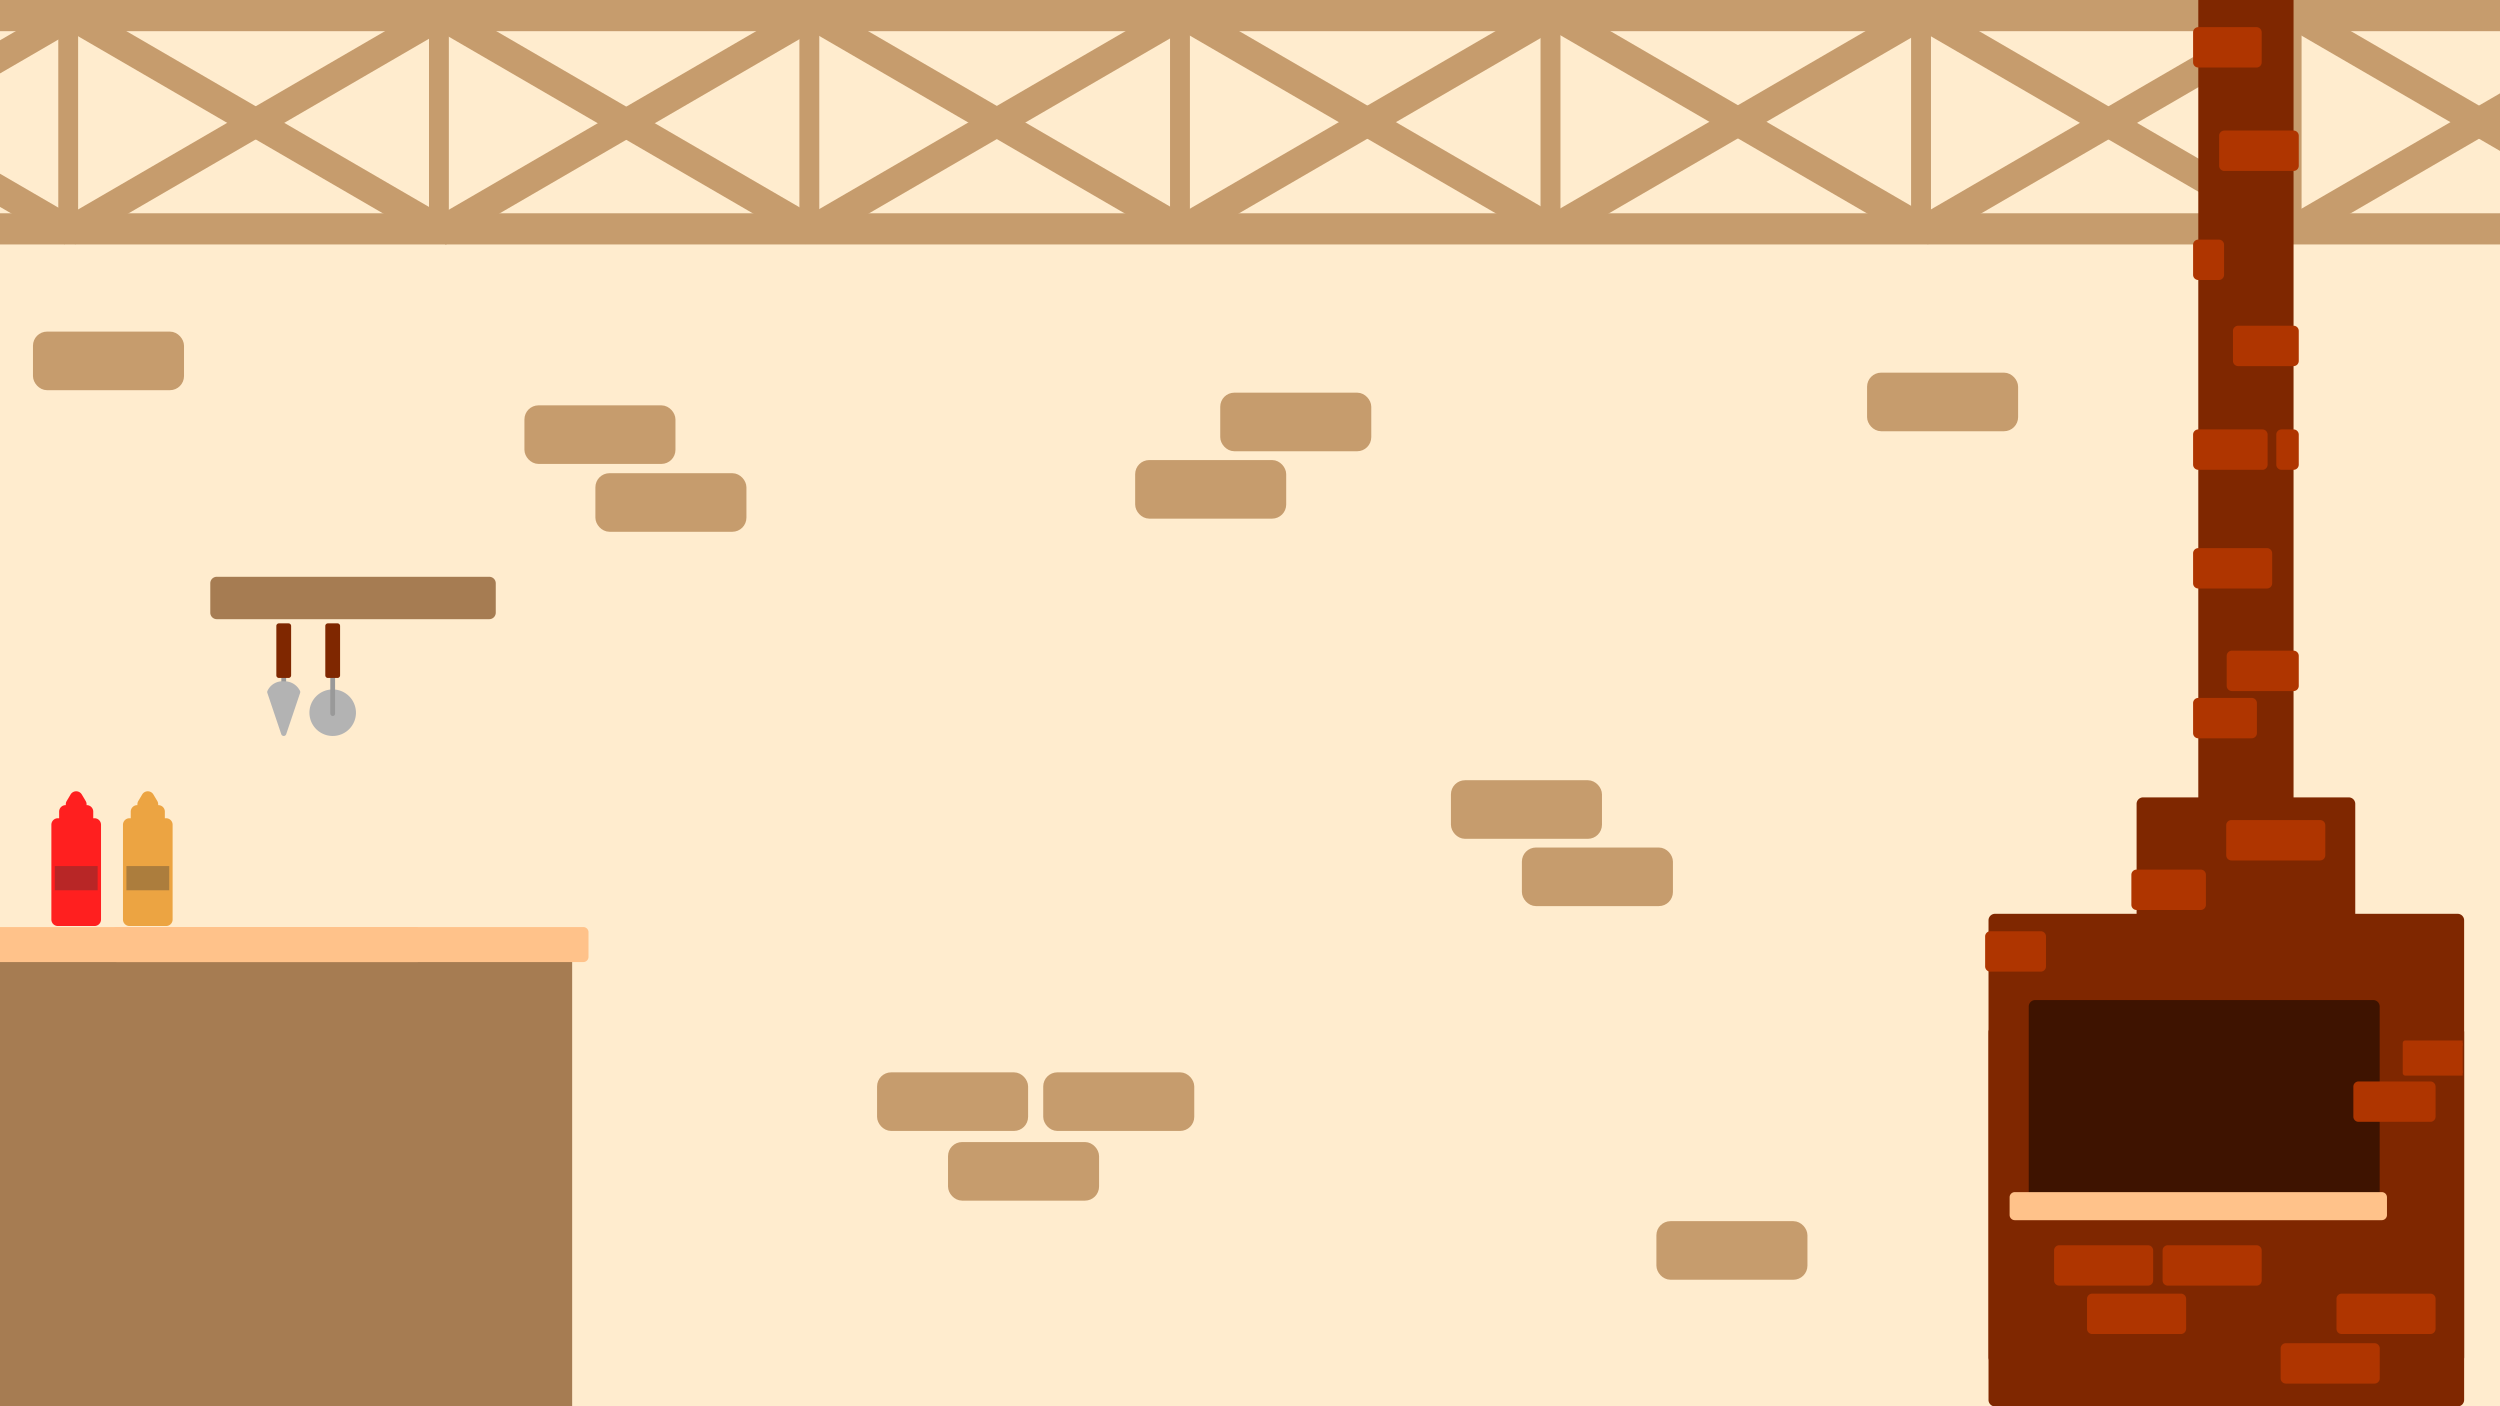 <svg id="Layer_1" data-name="Layer 1" xmlns="http://www.w3.org/2000/svg" viewBox="0 0 1920 1080.129">
  <defs>
    <style>
      .cls-1 {
        fill: #ffecce;
      }

      .cls-15, .cls-2 {
        fill: #c69c6d;
      }

      .cls-3 {
        fill: #7f2700;
      }

      .cls-4 {
        opacity: 0.51;
      }

      .cls-5 {
        fill: #ffc28a;
      }

      .cls-6, .cls-7 {
        fill: #af3500;
      }

      .cls-7 {
        stroke: #af3500;
        stroke-linejoin: round;
        stroke-width: 4px;
      }

      .cls-8 {
        fill: #a67c52;
      }

      .cls-9 {
        fill: #ff1f1f;
      }

      .cls-10 {
        opacity: 0.35;
      }

      .cls-11 {
        fill: #333;
      }

      .cls-12 {
        fill: #eca442;
      }

      .cls-13 {
        fill: #999;
      }

      .cls-14 {
        fill: #b3b3b3;
      }

      .cls-15 {
        stroke: #c69c6d;
        stroke-miterlimit: 10;
        stroke-width: 7px;
      }
    </style>
  </defs>
  <rect class="cls-1" x="0" width="1920" height="1080"/>
  <g>
    <rect class="cls-2" x="0" width="1920" height="23.945"/>
    <rect class="cls-2" x="0" y="163.793" width="1920" height="23.945"/>
    <g>
      <polygon class="cls-2" points="334.205 1.536 52.451 165.237 57.582 187.738 339.336 24.036 334.205 1.536"/>
      <polygon class="cls-2" points="57.582 0.97 339.383 164.698 334.252 187.199 52.451 23.47 57.582 0.97"/>
      <rect class="cls-2" x="263.692" y="86.584" width="146.682" height="15" transform="translate(242.948 431.117) rotate(-90)"/>
      <rect class="cls-2" x="-20.89" y="86.584" width="146.682" height="15" transform="translate(-41.633 146.536) rotate(-90)"/>
    </g>
    <polygon class="cls-2" points="618.787 1.819 337.033 165.52 342.163 188.02 623.917 24.319 618.787 1.819"/>
    <polygon class="cls-2" points="342.163 1.253 623.964 164.981 618.834 187.482 337.033 23.753 342.163 1.253"/>
    <rect class="cls-2" x="548.273" y="86.867" width="146.682" height="15" transform="translate(527.247 715.982) rotate(-90)"/>
    <rect class="cls-2" x="263.692" y="86.867" width="146.682" height="15" transform="translate(242.665 431.4) rotate(-90)"/>
    <polygon class="cls-2" points="903.368 1.266 621.614 164.968 626.745 187.468 908.499 23.767 903.368 1.266"/>
    <polygon class="cls-2" points="626.745 0.7 908.546 164.429 903.416 186.93 621.614 23.201 626.745 0.7"/>
    <rect class="cls-2" x="832.855" y="86.315" width="146.682" height="15" transform="translate(812.381 1000.011) rotate(-90)"/>
    <rect class="cls-2" x="548.273" y="86.315" width="146.682" height="15" transform="translate(527.799 715.429) rotate(-90)"/>
    <polygon class="cls-2" points="1187.95 0.997 906.196 164.698 911.326 187.199 1193.08 23.498 1187.95 0.997"/>
    <polygon class="cls-2" points="911.326 0.431 1193.127 164.16 1187.997 186.661 906.196 22.932 911.326 0.431"/>
    <rect class="cls-2" x="1117.436" y="86.046" width="146.682" height="15" transform="translate(1097.232 1284.323) rotate(-90)"/>
    <rect class="cls-2" x="832.855" y="86.046" width="146.682" height="15" transform="translate(812.65 999.742) rotate(-90)"/>
    <polygon class="cls-2" points="1472.532 0.728 1190.777 164.429 1195.908 186.93 1477.662 23.228 1472.532 0.728"/>
    <polygon class="cls-2" points="1195.908 0.162 1477.709 163.891 1472.579 186.391 1190.777 22.663 1195.908 0.162"/>
    <rect class="cls-2" x="1402.018" y="85.777" width="146.682" height="15" transform="translate(1382.082 1568.636) rotate(-90)"/>
    <rect class="cls-2" x="1117.436" y="85.777" width="146.682" height="15" transform="translate(1097.501 1284.054) rotate(-90)"/>
    <polygon class="cls-2" points="1757.113 1.549 1475.359 165.251 1480.489 187.751 1762.243 24.05 1757.113 1.549"/>
    <polygon class="cls-2" points="1480.489 0.983 1762.29 164.712 1757.16 187.213 1475.359 23.484 1480.489 0.983"/>
    <rect class="cls-2" x="1686.599" y="86.598" width="146.682" height="15" transform="translate(1665.843 1854.039) rotate(-90)"/>
    <rect class="cls-2" x="1402.018" y="86.598" width="146.682" height="15" transform="translate(1381.261 1569.457) rotate(-90)"/>
    <polygon class="cls-2" points="1920 71.69 1920 97.183 1903.87 106.553 1805.35 163.797 1765.07 187.199 1761.12 169.847 1760.57 167.437 1760.44 166.894 1759.94 164.691 1761.1 164.02 1761.48 163.797 1767.44 160.333 1881.93 93.815 1903.86 81.076 1920 71.69"/>
    <polygon class="cls-2" points="1920 90.447 1920 115.924 1903.87 106.553 1881.93 93.815 1767.44 27.297 1763.35 24.918 1762.05 24.168 1759.94 22.939 1760.44 20.752 1760.56 20.209 1760.96 18.453 1764.95 0.974 1765.07 0.431 1766 0.974 1807.21 24.918 1903.86 81.076 1920 90.447"/>
    <rect class="cls-2" x="1686.599" y="86.046" width="146.682" height="15" transform="translate(1666.395 1853.486) rotate(-90)"/>
    <polygon class="cls-2" points="54.75 24.599 54.58 24.695 54.57 24.695 54.2 24.918 44.95 30.298 0 56.413 0 30.936 10.36 24.918 49.62 2.107 53.47 18.996 53.87 20.736 54 21.311 54.75 24.599"/>
    <polygon class="cls-2" points="54.8 165.266 54.31 167.421 54.18 167.995 53.63 170.406 49.67 187.742 49.67 187.758 49.64 187.742 8.43 163.797 0 158.896 0 133.419 44.95 159.535 52.27 163.797 53.6 164.563 54.8 165.266"/>
    <rect class="cls-2" x="-20.89" y="87.15" width="146.682" height="15" transform="translate(-42.199 147.101) rotate(-90)"/>
  </g>
  <g>
    <g>
      <g>
        <rect class="cls-3" x="1529.684" y="704.307" width="360.268" height="340.612" rx="2.5"/>
        <path class="cls-3" d="M1887.452,706.806v335.613H1532.184V706.806h355.268m0-5H1532.184a5,5,0,0,0-5,5v335.613a5,5,0,0,0,5,5h355.268a5,5,0,0,0,5-5V706.806a5,5,0,0,0-5-5Z" transform="translate(0)"/>
      </g>
      <g>
        <rect class="cls-3" x="1643.403" y="614.887" width="162.936" height="94.42" rx="2.5"/>
        <path class="cls-3" d="M1803.839,617.387v89.419H1645.903V617.387h157.936m0-5H1645.903a5,5,0,0,0-5,5v89.419a5,5,0,0,0,5,5h157.936a5,5,0,0,0,5-5V617.387a5,5,0,0,0-5-5Z" transform="translate(0)"/>
      </g>
      <rect class="cls-3" x="1688.29" width="73.161" height="617.387"/>
      <g>
        <rect class="cls-3" x="1529.684" y="790.253" width="360.268" height="287.376" rx="2.5"/>
        <path class="cls-3" d="M1887.452,792.753V1075.129H1532.184V792.753h355.268m0-5H1532.184a5,5,0,0,0-5,5V1075.129a5,5,0,0,0,5,5h355.268a5,5,0,0,0,5-5V792.753a5,5,0,0,0-5-5Z" transform="translate(0)"/>
      </g>
    </g>
    <g>
      <g class="cls-4">
        <path d="M1563.07,928.82a2.5,2.5,0,0,1-2.5-2.5v-153.29a2.5,2.5,0,0,1,2.5-2.5h259.529a2.5,2.5,0,0,1,2.5,2.5v65.14a2.5,2.5,0,0,1-2.5,2.5h-10.449v18.01h10.449a2.5,2.5,0,0,1,2.5,2.5v65.141a2.5,2.5,0,0,1-2.5,2.5Z" transform="translate(0)"/>
        <path d="M1822.6,773.03v65.14h-12.95v23.01h12.95v65.14H1563.07V773.03H1822.6m0-5H1563.07a5,5,0,0,0-5,5V926.32a5,5,0,0,0,5,5H1822.6a5,5,0,0,0,5-5V861.18a5,5,0,0,0-5-5h-7.95V843.17h7.95a5,5,0,0,0,5-5V773.03a5,5,0,0,0-5-5Z" transform="translate(0)"/>
      </g>
      <g>
        <rect class="cls-5" x="1545.387" y="917.545" width="285.807" height="17.549" rx="2"/>
        <path class="cls-5" d="M1829.194,919.545v13.548H1547.387v-13.548H1829.194m0-4H1547.387a4,4,0,0,0-4,4v13.548a4,4,0,0,0,4,4H1829.194a4,4,0,0,0,4-4v-13.548a4,4,0,0,0-4-4Z" transform="translate(0)"/>
      </g>
      <g>
        <rect class="cls-6" x="1526.58" y="717.19" width="42.73" height="27.02" rx="2"/>
        <path class="cls-6" d="M1567.31,719.19v23.02h-38.73V719.19h38.73m0-4h-38.73a4,4,0,0,0-4,4v23.02a4,4,0,0,0,4,4h38.73a4,4,0,0,0,4-4V719.19a4,4,0,0,0-4-4Z" transform="translate(0)"/>
      </g>
      <polyline class="cls-7" points="1891.33 824.07 1847.32 824.07 1847.32 801.06 1891.33 801.06"/>
      <g>
        <rect class="cls-6" x="1809.378" y="832.557" width="59.141" height="27.01" rx="2"/>
        <path class="cls-6" d="M1866.518,834.557v23.01h-55.14v-23.01h55.14m0-4h-55.14a4,4,0,0,0-4,4v23.01a4,4,0,0,0,4,4h55.14a4,4,0,0,0,4-4v-23.01a4,4,0,0,0-4-4Z" transform="translate(0)"/>
      </g>
      <g>
        <rect class="cls-6" x="1579.534" y="958.351" width="72.088" height="27.016" rx="2"/>
        <path class="cls-6" d="M1649.622,960.35v23.017h-68.088V960.35h68.088m0-4h-68.088a4,4,0,0,0-4,4v23.017a4,4,0,0,0,4,4h68.088a4,4,0,0,0,4-4V960.35a4,4,0,0,0-4-4Z" transform="translate(0)"/>
      </g>
      <g>
        <rect class="cls-6" x="1662.887" y="958.351" width="72.088" height="27.016" rx="2"/>
        <path class="cls-6" d="M1732.975,960.35v23.017h-68.088V960.35H1732.975m0-4h-68.088a4,4,0,0,0-4,4v23.017a4,4,0,0,0,4,4H1732.975a4,4,0,0,0,4-4V960.35a4,4,0,0,0-4-4Z" transform="translate(0)"/>
      </g>
      <g>
        <rect class="cls-6" x="1604.847" y="995.519" width="72.088" height="27.017" rx="2"/>
        <path class="cls-6" d="M1674.935,997.518v23.017h-68.088v-23.017h68.088m0-4h-68.088a4,4,0,0,0-4,4v23.017a4,4,0,0,0,4,4h68.088a4,4,0,0,0,4-4v-23.017a4,4,0,0,0-4-4Z" transform="translate(0)"/>
      </g>
      <g>
        <rect class="cls-6" x="1753.548" y="1033.571" width="72.088" height="27.017" rx="2"/>
        <path class="cls-6" d="M1823.636,1035.571v23.016h-68.088v-23.016h68.088m0-4h-68.088a4,4,0,0,0-4,4v23.016a4,4,0,0,0,4,4h68.088a4,4,0,0,0,4-4v-23.016a4,4,0,0,0-4-4Z" transform="translate(0)"/>
      </g>
      <g>
        <rect class="cls-6" x="1796.43" y="995.519" width="72.088" height="27.017" rx="2"/>
        <path class="cls-6" d="M1866.518,997.518v23.017h-68.088v-23.017h68.088m0-4h-68.088a4,4,0,0,0-4,4v23.017a4,4,0,0,0,4,4h68.088a4,4,0,0,0,4-4v-23.017a4,4,0,0,0-4-4Z" transform="translate(0)"/>
      </g>
      <g>
        <rect class="cls-6" x="1638.89" y="669.85" width="53.25" height="27.021" rx="2"/>
        <path class="cls-6" d="M1690.14,671.85v23.02h-49.25V671.85h49.25m0-4h-49.25a4,4,0,0,0-4,4v23.02a4,4,0,0,0,4,4h49.25a4,4,0,0,0,4-4V671.85a4,4,0,0,0-4-4Z" transform="translate(0)"/>
      </g>
      <g>
        <rect class="cls-6" x="1711.742" y="631.802" width="72.088" height="27.017" rx="2"/>
        <path class="cls-6" d="M1781.83,633.801V656.818h-68.088V633.801h68.088m0-4h-68.088a4,4,0,0,0-4,4V656.818a4,4,0,0,0,4,4h68.088a4,4,0,0,0,4-4V633.801a4,4,0,0,0-4-4Z" transform="translate(0)"/>
      </g>
      <g>
        <rect class="cls-6" x="1686.29" y="538" width="45.01" height="27.02" rx="2"/>
        <path class="cls-6" d="M1729.3,540v23.02h-41.01V540h41.01m0-4h-41.01a4,4,0,0,0-4,4v23.02a4,4,0,0,0,4,4h41.01a4,4,0,0,0,4-4V540a4,4,0,0,0-4-4Z" transform="translate(0)"/>
      </g>
      <g>
        <rect class="cls-6" x="1712.11" y="501.71" width="51.34" height="27.02" rx="2"/>
        <path class="cls-6" d="M1761.45,503.71v23.02h-47.34V503.71h47.34m0-4h-47.34a4,4,0,0,0-4,4v23.02a4,4,0,0,0,4,4h47.34a4,4,0,0,0,4-4V503.71a4,4,0,0,0-4-4Z" transform="translate(0)"/>
      </g>
      <g>
        <rect class="cls-6" x="1686.29" y="422.95" width="56.729" height="27.02" rx="2"/>
        <path class="cls-6" d="M1741.02,424.95v23.02h-52.73V424.95h52.73m0-4h-52.73a4,4,0,0,0-4,4v23.02a4,4,0,0,0,4,4h52.73a4,4,0,0,0,4-4V424.95a4,4,0,0,0-4-4Z" transform="translate(0)"/>
      </g>
      <g>
        <rect class="cls-6" x="1750.2" y="331.8" width="13.25" height="27.02" rx="2"/>
        <path class="cls-6" d="M1761.45,333.8v23.02h-9.25V333.8h9.25m0-4h-9.25a4,4,0,0,0-4,4v23.02a4,4,0,0,0,4,4h9.25a4,4,0,0,0,4-4V333.8a4,4,0,0,0-4-4Z" transform="translate(0)"/>
      </g>
      <g>
        <rect class="cls-6" x="1686.29" y="331.8" width="53.229" height="27.02" rx="2"/>
        <path class="cls-6" d="M1737.52,333.8v23.02h-49.23V333.8h49.23m0-4h-49.23a4,4,0,0,0-4,4v23.02a4,4,0,0,0,4,4h49.23a4,4,0,0,0,4-4V333.8a4,4,0,0,0-4-4Z" transform="translate(0)"/>
      </g>
      <g>
        <rect class="cls-6" x="1716.92" y="252.16" width="46.53" height="27.01" rx="2"/>
        <path class="cls-6" d="M1761.45,254.16v23.01h-42.53V254.16h42.53m0-4h-42.53a4,4,0,0,0-4,4v23.01a4,4,0,0,0,4,4h42.53a4,4,0,0,0,4-4V254.16a4,4,0,0,0-4-4Z" transform="translate(0)"/>
      </g>
      <g>
        <rect class="cls-6" x="1686.29" y="186.02" width="19.79" height="27.02" rx="2"/>
        <path class="cls-6" d="M1704.08,188.02v23.02h-15.79V188.02h15.79m0-4h-15.79a4,4,0,0,0-4,4v23.02a4,4,0,0,0,4,4h15.79a4,4,0,0,0,4-4V188.02a4,4,0,0,0-4-4Z" transform="translate(0)"/>
      </g>
      <g>
        <rect class="cls-6" x="1706.311" y="102.27" width="57.14" height="27.02" rx="2"/>
        <path class="cls-6" d="M1761.45,104.27v23.02h-53.14V104.27H1761.45m0-4h-53.14a4,4,0,0,0-4,4v23.02a4,4,0,0,0,4,4H1761.45a4,4,0,0,0,4-4V104.27a4,4,0,0,0-4-4Z" transform="translate(0)"/>
      </g>
      <g>
        <rect class="cls-6" x="1686.29" y="22.85" width="48.68" height="27.02" rx="2"/>
        <path class="cls-6" d="M1732.97,24.85V47.87H1688.29V24.85H1732.97m0-4H1688.29a4,4,0,0,0-4,4V47.87a4,4,0,0,0,4,4H1732.97a4,4,0,0,0,4-4V24.85a4,4,0,0,0-4-4Z" transform="translate(0)"/>
      </g>
    </g>
  </g>
  <g>
    <g>
      <rect class="cls-8" x="2.5" y="721.69" width="434.42" height="355.81"/>
      <path class="cls-8" d="M434.42,724.19V1075H5V724.19H434.42m5-5H0V1080H439.42V719.19Z" transform="translate(0)"/>
    </g>
    <g>
      <g>
        <rect class="cls-9" x="41.949" y="630.908" width="33.129" height="77.774" rx="2.5"/>
        <path class="cls-9" d="M72.579,633.408v72.774H44.449V633.408H72.579m0-5H44.449a5,5,0,0,0-5,5v72.774a5,5,0,0,0,5,5H72.579a5,5,0,0,0,5-5V633.408a5,5,0,0,0-5-5Z" transform="translate(0)"/>
      </g>
      <g>
        <rect class="cls-9" x="47.917" y="620.844" width="21.194" height="15.064" rx="2.5"/>
        <path class="cls-9" d="M66.611,623.344v10.065H50.417V623.344H66.611m0-5H50.417a5,5,0,0,0-5,5v10.065a5,5,0,0,0,5,5H66.611a5,5,0,0,0,5-5V623.344a5,5,0,0,0-5-5Z" transform="translate(0)"/>
      </g>
      <g>
        <path class="cls-9" d="M55.522,620.224a2.5,2.5,0,0,1-2.147-3.78l2.993-5.018a2.499,2.499,0,0,1,2.147-1.22h0a2.498,2.498,0,0,1,2.147,1.22l2.992,5.018a2.5,2.5,0,0,1-2.147,3.78Z" transform="translate(0)"/>
        <path class="cls-9" d="M58.514,612.706l1.496,2.509,1.496,2.509h-5.985l1.496-2.509,1.496-2.509m0-5a5,5,0,0,0-4.294,2.439l-1.496,2.509-1.496,2.509a5,5,0,0,0,4.294,7.561h5.985a5,5,0,0,0,4.294-7.561l-1.496-2.509L62.808,610.145a5,5,0,0,0-4.294-2.439Z" transform="translate(0)"/>
      </g>
      <g class="cls-10">
        <rect class="cls-11" x="41.086" y="664.151" width="34.903" height="20.58" rx="1"/>
        <path class="cls-9" d="M74.989,665.15V683.731H42.086V665.15H74.989m0-2H42.086a2,2,0,0,0-2,2V683.731a2,2,0,0,0,2,2H74.989a2,2,0,0,0,2-2V665.15a2,2,0,0,0-2-2Z" transform="translate(0)"/>
      </g>
    </g>
    <g>
      <g>
        <rect class="cls-12" x="96.94" y="630.908" width="33.13" height="77.774" rx="2.5"/>
        <path class="cls-12" d="M127.57,633.408v72.774H99.44V633.408h28.13m0-5H99.44a5,5,0,0,0-5,5v72.774a5,5,0,0,0,5,5h28.13a5,5,0,0,0,5-5V633.408a5,5,0,0,0-5-5Z" transform="translate(0)"/>
      </g>
      <g>
        <rect class="cls-12" x="102.908" y="620.844" width="21.194" height="15.064" rx="2.5"/>
        <path class="cls-12" d="M121.602,623.344v10.065H105.408V623.344h16.194m0-5H105.408a5,5,0,0,0-5,5v10.065a5,5,0,0,0,5,5h16.194a5,5,0,0,0,5-5V623.344a5,5,0,0,0-5-5Z" transform="translate(0)"/>
      </g>
      <g>
        <path class="cls-12" d="M110.512,620.224a2.5,2.5,0,0,1-2.147-3.78l2.993-5.018a2.499,2.499,0,0,1,2.147-1.22h0a2.498,2.498,0,0,1,2.147,1.22l2.992,5.018a2.5,2.5,0,0,1-2.147,3.78Z" transform="translate(0)"/>
        <path class="cls-12" d="M113.505,612.706l1.496,2.509,1.496,2.509h-5.985l1.496-2.509,1.496-2.509m0-5a5,5,0,0,0-4.294,2.439l-1.496,2.509-1.496,2.509a5,5,0,0,0,4.294,7.561h5.985a5,5,0,0,0,4.294-7.561l-1.496-2.509-1.496-2.509a5,5,0,0,0-4.294-2.439Z" transform="translate(0)"/>
      </g>
      <g class="cls-10">
        <rect class="cls-11" x="97.076" y="665.15" width="32.903" height="18.581"/>
      </g>
    </g>
    <g>
      <rect class="cls-8" x="163.996" y="445.47" width="214.249" height="27.558" rx="2.5"/>
      <path class="cls-8" d="M375.744,447.97v22.557H166.496V447.97H375.744m0-5H166.496a5,5,0,0,0-5,5v22.557a5,5,0,0,0,5,5H375.744a5,5,0,0,0,5-5V447.97a5,5,0,0,0-5-5Z" transform="translate(0)"/>
    </g>
    <g>
      <rect class="cls-13" x="216.065" y="511.766" width="3.677" height="26.903"/>
      <g>
        <rect class="cls-3" x="213.226" y="479.742" width="9.355" height="39.936" rx="1"/>
        <path class="cls-3" d="M221.581,480.742v37.935H214.226V480.742h7.355m0-2H214.226a2,2,0,0,0-2,2v37.935a2,2,0,0,0,2,2h7.355a2,2,0,0,0,2-2V480.742a2,2,0,0,0-2-2Z" transform="translate(0)"/>
      </g>
      <g>
        <path class="cls-14" d="M217.903,564.226a1.0 1,0,0,1-.948-.681l-10.7-31.742a1.001,1.001,0,0,1,.038-.735,11.678,11.678,0,0,1,10.689-6.851c.39,0,.709.02.94.039.147-.006.325-.012.531-.012a12.215,12.215,0,0,1,11.044,6.793.999.999,0,0,1,.053.766l-10.7,31.742A1.0 1,0,0,1,217.903,564.226Z" transform="translate(0)"/>
        <path class="cls-14" d="M216.983,525.218c.392,0,.706.021.921.04.146-.007.332-.014.551-.014a11.442,11.442,0,0,1,6.417,1.949,11.324,11.324,0,0,1,3.732,4.29q-2.675,7.936-5.35,15.871l-5.35,15.871-5.35-15.871-5.35-15.871a10.677,10.677,0,0,1,9.779-6.266m0-2a12.676,12.676,0,0,0-11.599,7.436,2,2,0,0,0-.076,1.469l5.35,15.871,5.35,15.871a2,2,0,0,0,3.79,0l5.35-15.871,2.675-7.935,2.675-7.935a2,2,0,0,0-.106-1.533,13.214,13.214,0,0,0-11.938-7.345c-.194,0-.366.004-.512.01-.319-.025-.634-.037-.959-.037Z" transform="translate(0)"/>
      </g>
    </g>
    <g>
      <g>
        <path class="cls-14" d="M255.506,564.226a16.871,16.871,0,1,1,16.871-16.871A16.89,16.89,0,0,1,255.506,564.226Z" transform="translate(0)"/>
        <path class="cls-14" d="M255.506,531.484a15.871,15.871,0,1,1-15.871,15.871,15.871,15.871,0,0,1,15.871-15.871m0-2a17.871,17.871,0,1,0,17.871,17.871,17.891,17.891,0,0,0-17.871-17.871Z" transform="translate(0)"/>
      </g>
      <rect class="cls-13" x="253.668" y="511.766" width="3.677" height="38.169" rx="1.839"/>
      <g>
        <rect class="cls-3" x="250.829" y="479.742" width="9.355" height="39.936" rx="1"/>
        <path class="cls-3" d="M259.184,480.742v37.935h-7.355V480.742h7.355m0-2h-7.355a2,2,0,0,0-2,2v37.935a2,2,0,0,0,2,2h7.355a2,2,0,0,0,2-2V480.742a2,2,0,0,0-2-2Z" transform="translate(0)"/>
      </g>
    </g>
    <g>
      <rect class="cls-5" x="87.774" y="713.97" width="362.195" height="22.9" rx="2"/>
      <path class="cls-5" d="M447.97,715.97v18.9H89.774v-18.9H447.97m0-4H89.774a4,4,0,0,0-4,4v18.9a4,4,0,0,0,4,4H447.97a4,4,0,0,0,4-4v-18.9a4,4,0,0,0-4-4Z" transform="translate(0)"/>
    </g>
    <g>
      <rect class="cls-5" x="2" y="713.97" width="316.918" height="22.9"/>
      <path class="cls-5" d="M316.919,715.97v18.9H4v-18.9H316.919m4-4H0v26.9H320.919v-26.9Z" transform="translate(0)"/>
    </g>
  </g>
  <g>
    <g id="Brick">
      <rect class="cls-15" x="406.257" y="314.8" width="109" height="38" rx="7.339"/>
    </g>
    <g id="Brick-2" data-name="Brick">
      <rect class="cls-15" x="460.757" y="366.908" width="109" height="38" rx="7.339"/>
    </g>
    <g id="Brick-3" data-name="Brick">
      <rect class="cls-15" x="677.081" y="827.062" width="109" height="38" rx="7.339"/>
    </g>
    <g id="Brick-4" data-name="Brick">
      <rect class="cls-15" x="804.696" y="827.062" width="109" height="38" rx="7.339"/>
    </g>
    <g id="Brick-5" data-name="Brick">
      <rect class="cls-15" x="731.581" y="880.595" width="109" height="38" rx="7.339"/>
    </g>
    <g id="Brick-6" data-name="Brick">
      <rect class="cls-15" x="1172.313" y="654.394" width="109" height="38" rx="7.339"/>
    </g>
    <g id="Brick-7" data-name="Brick">
      <rect class="cls-15" x="1117.813" y="602.716" width="109" height="38" rx="7.339"/>
    </g>
    <g id="Brick-8" data-name="Brick">
      <rect class="cls-15" x="875.299" y="356.82" width="109" height="38" rx="7.339"/>
    </g>
    <g id="Brick-9" data-name="Brick">
      <rect class="cls-15" x="1437.408" y="289.694" width="109" height="38" rx="7.339"/>
    </g>
    <g id="Brick-10" data-name="Brick">
      <rect class="cls-15" x="1275.613" y="941.35" width="109" height="38" rx="7.339"/>
    </g>
    <g id="Brick-11" data-name="Brick">
      <rect class="cls-15" x="940.638" y="305.065" width="109" height="38" rx="7.339"/>
    </g>
    <g id="Brick-12" data-name="Brick">
      <rect class="cls-15" x="28.821" y="258.17" width="109" height="38" rx="7.339"/>
    </g>
  </g>
</svg>
